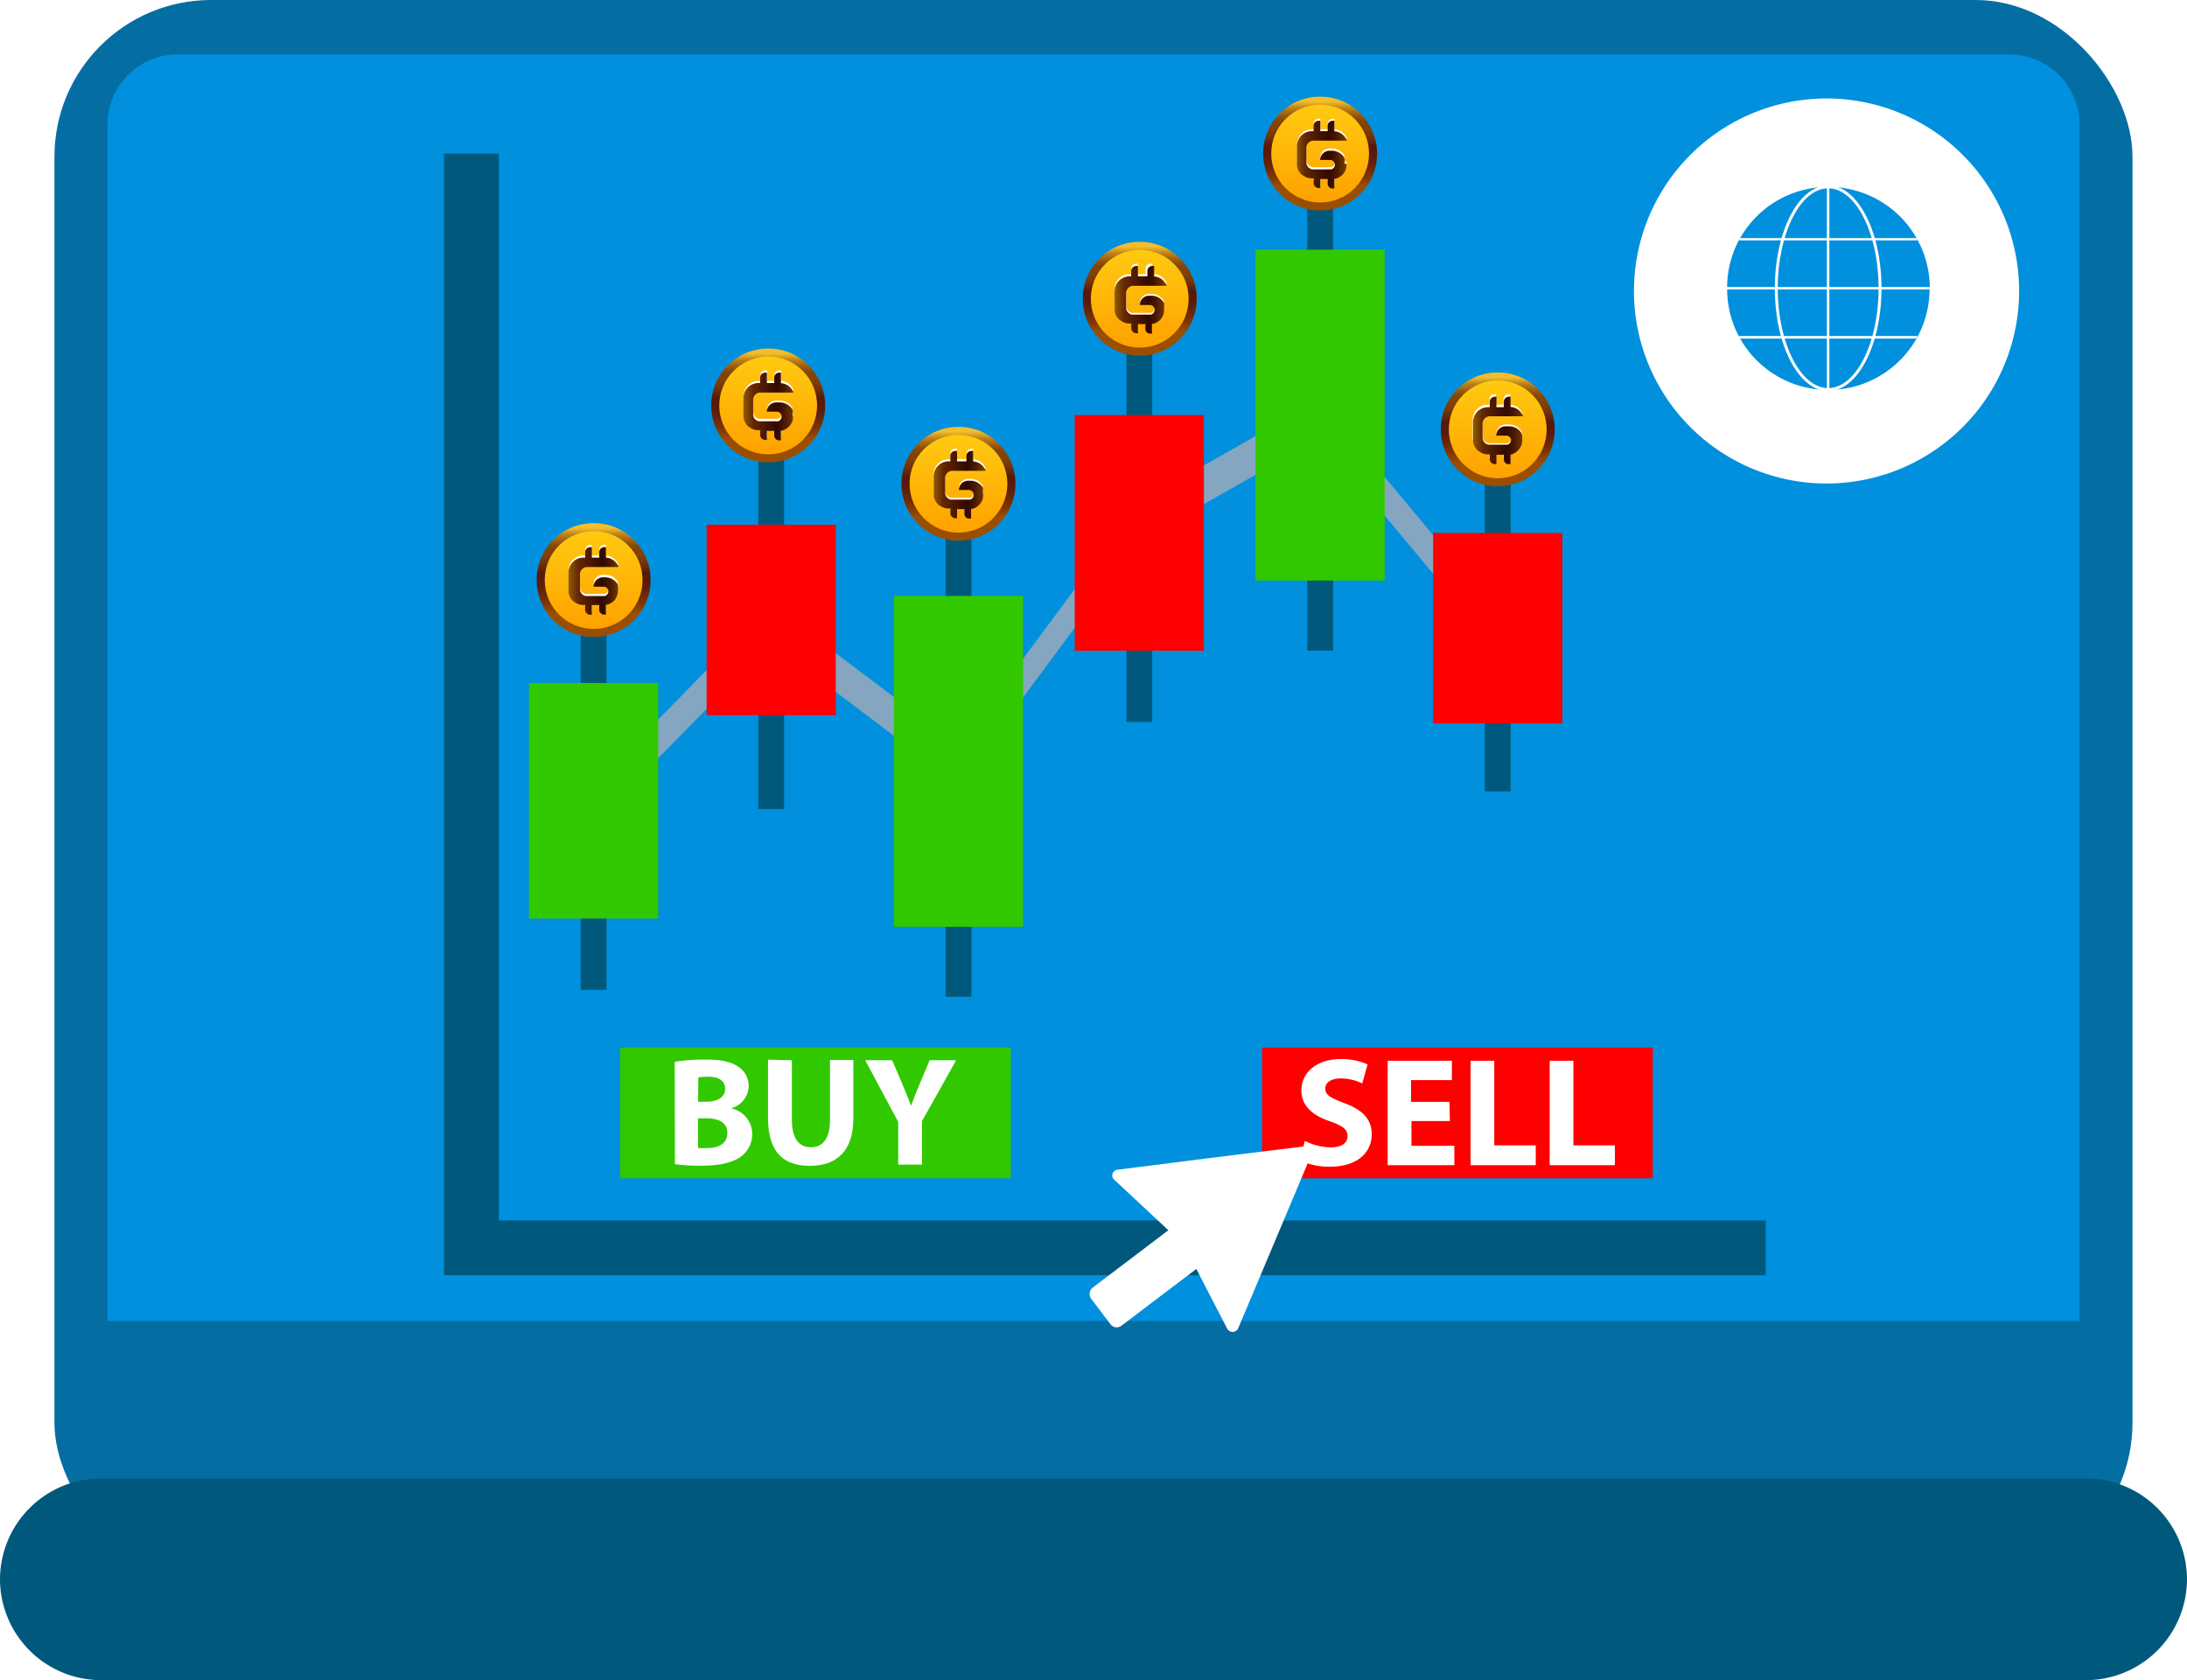 <svg xmlns="http://www.w3.org/2000/svg" xmlns:xlink="http://www.w3.org/1999/xlink" viewBox="0 0 374.77 288"><defs><style>.cls-1,.cls-13{mask:url(#mask);}.cls-1{filter:url(#luminosity-noclip-13);}.cls-10,.cls-16,.cls-2,.cls-20,.cls-24,.cls-36,.cls-44,.cls-51,.cls-58,.cls-6,.cls-65,.cls-72{fill-rule:evenodd;}.cls-10,.cls-12,.cls-14,.cls-16,.cls-18,.cls-2,.cls-20,.cls-22,.cls-24,.cls-4,.cls-6,.cls-8{mix-blend-mode:multiply;}.cls-2{fill:url(#linear-gradient);}.cls-23,.cls-3{mask:url(#mask-2);}.cls-3{filter:url(#luminosity-noclip-18);}.cls-4{fill:url(#linear-gradient-2);}.cls-5,.cls-7{mask:url(#mask-3);}.cls-5{filter:url(#luminosity-noclip-19);}.cls-6{fill:url(#linear-gradient-3);}.cls-7{filter:url(#luminosity-noclip-20);}.cls-8{fill:url(#linear-gradient-4);}.cls-11,.cls-9{mask:url(#mask-5);}.cls-9{filter:url(#luminosity-noclip-21);}.cls-10{fill:url(#linear-gradient-5);}.cls-11{filter:url(#luminosity-noclip-22);}.cls-12{fill:url(#linear-gradient-6);}.cls-13{filter:url(#luminosity-noclip-14);}.cls-14{fill:url(#linear-gradient-7);}.cls-15,.cls-17{mask:url(#mask-8);}.cls-15{filter:url(#luminosity-noclip-23);}.cls-16{fill:url(#linear-gradient-8);}.cls-17{filter:url(#luminosity-noclip-24);}.cls-18{fill:url(#linear-gradient-9);}.cls-19,.cls-21{mask:url(#mask-10);}.cls-19{filter:url(#luminosity-noclip-15);}.cls-20{fill:url(#linear-gradient-10);}.cls-21{filter:url(#luminosity-noclip-16);}.cls-22{fill:url(#linear-gradient-11);}.cls-23{filter:url(#luminosity-noclip-17);}.cls-24{fill:url(#linear-gradient-12);}.cls-25{fill:#046ea3;}.cls-26{fill:#0090dd;}.cls-27{fill:#00597c;}.cls-28{fill:#fff;}.cls-29{fill:none;stroke:#fff;stroke-miterlimit:10;stroke-width:0.5px;}.cls-30{fill:#84a6c0;}.cls-31{fill:#31c800;}.cls-32{fill:red;}.cls-33{fill:url(#Áåçûìÿííûé_ãðàäèåíò_185);}.cls-34{fill:url(#linear-gradient-13);}.cls-35{mask:url(#mask-13);}.cls-36{fill:url(#linear-gradient-14);}.cls-37{mask:url(#mask-14);}.cls-38{fill:url(#linear-gradient-15);}.cls-39{fill:#ffa200;}.cls-40{fill:url(#Áåçûìÿííûé_ãðàäèåíò_18);}.cls-41{fill:url(#Áåçûìÿííûé_ãðàäèåíò_185-2);}.cls-42{fill:url(#linear-gradient-16);}.cls-43{mask:url(#mask-15);}.cls-44{fill:url(#linear-gradient-17);}.cls-45{mask:url(#mask-16);}.cls-46{fill:url(#linear-gradient-18);}.cls-47{fill:url(#Áåçûìÿííûé_ãðàäèåíò_18-2);}.cls-48{fill:url(#Áåçûìÿííûé_ãðàäèåíò_185-3);}.cls-49{fill:url(#linear-gradient-19);}.cls-50{mask:url(#mask-17);}.cls-51{fill:url(#linear-gradient-20);}.cls-52{mask:url(#mask-18);}.cls-53{fill:url(#linear-gradient-21);}.cls-54{fill:url(#Áåçûìÿííûé_ãðàäèåíò_18-3);}.cls-55{fill:url(#Áåçûìÿííûé_ãðàäèåíò_185-4);}.cls-56{fill:url(#linear-gradient-22);}.cls-57{mask:url(#mask-19);}.cls-58{fill:url(#linear-gradient-23);}.cls-59{mask:url(#mask-20);}.cls-60{fill:url(#linear-gradient-24);}.cls-61{fill:url(#Áåçûìÿííûé_ãðàäèåíò_18-4);}.cls-62{fill:url(#Áåçûìÿííûé_ãðàäèåíò_185-5);}.cls-63{fill:url(#linear-gradient-25);}.cls-64{mask:url(#mask-21);}.cls-65{fill:url(#linear-gradient-26);}.cls-66{mask:url(#mask-22);}.cls-67{fill:url(#linear-gradient-27);}.cls-68{fill:url(#Áåçûìÿííûé_ãðàäèåíò_18-5);}.cls-69{fill:url(#Áåçûìÿííûé_ãðàäèåíò_185-6);}.cls-70{fill:url(#linear-gradient-28);}.cls-71{mask:url(#mask-23);}.cls-72{fill:url(#linear-gradient-29);}.cls-73{mask:url(#mask-24);}.cls-74{fill:url(#linear-gradient-30);}.cls-75{fill:url(#Áåçûìÿííûé_ãðàäèåíò_18-6);}.cls-76{filter:url(#luminosity-noclip-10);}.cls-77{filter:url(#luminosity-noclip-8);}.cls-78{filter:url(#luminosity-noclip-5);}.cls-79{filter:url(#luminosity-noclip-3);}.cls-80{filter:url(#luminosity-noclip-2);}.cls-81{filter:url(#luminosity-noclip);}</style><filter id="luminosity-noclip" x="248.27" y="-6338.89" width="16.76" height="32766" filterUnits="userSpaceOnUse" color-interpolation-filters="sRGB"><feFlood flood-color="#fff" result="bg"/><feBlend in="SourceGraphic" in2="bg"/></filter><mask id="mask" x="248.27" y="-6338.89" width="16.76" height="32766" maskUnits="userSpaceOnUse"><g class="cls-81"/></mask><linearGradient id="linear-gradient" x1="256.65" y1="73.04" x2="256.65" y2="64.99" gradientUnits="userSpaceOnUse"><stop offset="0"/><stop offset="1" stop-color="#fff"/></linearGradient><filter id="luminosity-noclip-2" x="186.93" y="-6338.89" width="16.76" height="32766" filterUnits="userSpaceOnUse" color-interpolation-filters="sRGB"><feFlood flood-color="#fff" result="bg"/><feBlend in="SourceGraphic" in2="bg"/></filter><mask id="mask-2" x="186.93" y="-6338.89" width="16.76" height="32766" maskUnits="userSpaceOnUse"><g class="cls-80"/></mask><linearGradient id="linear-gradient-2" x1="195.31" y1="59.46" x2="195.31" y2="51.83" gradientUnits="userSpaceOnUse"><stop offset="0" stop-color="#fff"/><stop offset="1"/></linearGradient><filter id="luminosity-noclip-3" x="155.87" y="-6338.89" width="16.76" height="32766" filterUnits="userSpaceOnUse" color-interpolation-filters="sRGB"><feFlood flood-color="#fff" result="bg"/><feBlend in="SourceGraphic" in2="bg"/></filter><mask id="mask-3" x="155.87" y="-6338.89" width="16.76" height="32766" maskUnits="userSpaceOnUse"><g class="cls-79"/></mask><linearGradient id="linear-gradient-3" x1="164.25" y1="82.37" x2="164.25" y2="74.32" xlink:href="#linear-gradient"/><linearGradient id="linear-gradient-4" x1="164.25" y1="91.17" x2="164.25" y2="83.54" xlink:href="#linear-gradient-2"/><filter id="luminosity-noclip-5" x="123.26" y="-6338.89" width="16.76" height="32766" filterUnits="userSpaceOnUse" color-interpolation-filters="sRGB"><feFlood flood-color="#fff" result="bg"/><feBlend in="SourceGraphic" in2="bg"/></filter><mask id="mask-5" x="123.26" y="-6338.89" width="16.76" height="32766" maskUnits="userSpaceOnUse"><g class="cls-78"/></mask><linearGradient id="linear-gradient-5" x1="131.64" y1="68.95" x2="131.64" y2="60.9" xlink:href="#linear-gradient"/><linearGradient id="linear-gradient-6" x1="131.64" y1="77.75" x2="131.64" y2="70.12" xlink:href="#linear-gradient-2"/><linearGradient id="linear-gradient-7" x1="256.65" y1="81.84" x2="256.65" y2="74.21" xlink:href="#linear-gradient-2"/><filter id="luminosity-noclip-8" x="93.34" y="-6338.89" width="16.76" height="32766" filterUnits="userSpaceOnUse" color-interpolation-filters="sRGB"><feFlood flood-color="#fff" result="bg"/><feBlend in="SourceGraphic" in2="bg"/></filter><mask id="mask-8" x="93.34" y="-6338.89" width="16.76" height="32766" maskUnits="userSpaceOnUse"><g class="cls-77"/></mask><linearGradient id="linear-gradient-8" x1="101.72" y1="98.87" x2="101.72" y2="90.81" xlink:href="#linear-gradient"/><linearGradient id="linear-gradient-9" x1="101.72" y1="107.66" x2="101.72" y2="100.04" xlink:href="#linear-gradient-2"/><filter id="luminosity-noclip-10" x="217.84" y="-6338.89" width="16.76" height="32766" filterUnits="userSpaceOnUse" color-interpolation-filters="sRGB"><feFlood flood-color="#fff" result="bg"/><feBlend in="SourceGraphic" in2="bg"/></filter><mask id="mask-10" x="217.84" y="-6338.89" width="16.76" height="32766" maskUnits="userSpaceOnUse"><g class="cls-76"/></mask><linearGradient id="linear-gradient-10" x1="226.22" y1="25.78" x2="226.22" y2="17.73" xlink:href="#linear-gradient"/><linearGradient id="linear-gradient-11" x1="226.22" y1="34.58" x2="226.22" y2="26.95" xlink:href="#linear-gradient-2"/><linearGradient id="linear-gradient-12" x1="195.31" y1="50.66" x2="195.31" y2="42.61" xlink:href="#linear-gradient"/><linearGradient id="Áåçûìÿííûé_ãðàäèåíò_185" x1="256.65" y1="64.6" x2="256.65" y2="79.29" gradientTransform="translate(127.21 -159.93) rotate(45)" gradientUnits="userSpaceOnUse"><stop offset="0" stop-color="#f4be2b"/><stop offset="0.02" stop-color="#e9b227"/><stop offset="0.08" stop-color="#be8319"/><stop offset="0.15" stop-color="#9f610f"/><stop offset="0.2" stop-color="#8c4d08"/><stop offset="0.23" stop-color="#854506"/><stop offset="0.32" stop-color="#814106"/><stop offset="0.41" stop-color="#743408"/><stop offset="0.5" stop-color="#5f1f0a"/><stop offset="0.53" stop-color="#57170b"/><stop offset="0.64" stop-color="#5b1a0a"/><stop offset="0.76" stop-color="#682508"/><stop offset="0.88" stop-color="#7d3605"/><stop offset="1" stop-color="#9a4e01"/><stop offset="1" stop-color="#9a4e01"/></linearGradient><linearGradient id="linear-gradient-13" x1="256.65" y1="65.25" x2="256.65" y2="81.65" gradientTransform="translate(127.21 -159.93) rotate(45)" gradientUnits="userSpaceOnUse"><stop offset="0" stop-color="#ffca10"/><stop offset="1" stop-color="#ffa200"/></linearGradient><filter id="luminosity-noclip-13" x="248.27" y="65.21" width="16.76" height="8.58" filterUnits="userSpaceOnUse" color-interpolation-filters="sRGB"><feFlood flood-color="#fff" result="bg"/><feBlend in="SourceGraphic" in2="bg"/></filter><mask id="mask-13" x="248.27" y="65.21" width="16.76" height="8.58" maskUnits="userSpaceOnUse"><g class="cls-1"><path class="cls-2" d="M256.65,65.62A8.38,8.38,0,0,1,265,73.79v-.2a8.38,8.38,0,0,0-16.76,0c0,.07,0,.13,0,.2A8.37,8.37,0,0,1,256.65,65.62Z"/></g></mask><linearGradient id="linear-gradient-14" x1="256.65" y1="73.04" x2="256.65" y2="64.99" gradientUnits="userSpaceOnUse"><stop offset="0" stop-color="#ffa200"/><stop offset="1" stop-color="#db6205"/></linearGradient><filter id="luminosity-noclip-14" x="248.27" y="73.39" width="16.76" height="8.58" filterUnits="userSpaceOnUse" color-interpolation-filters="sRGB"><feFlood flood-color="#fff" result="bg"/><feBlend in="SourceGraphic" in2="bg"/></filter><mask id="mask-14" x="248.27" y="73.39" width="16.76" height="8.58" maskUnits="userSpaceOnUse"><g class="cls-13"><path class="cls-14" d="M256.65,81.56A8.38,8.38,0,0,0,265,73.39v.2a8.38,8.38,0,0,1-16.76,0c0-.07,0-.14,0-.2A8.37,8.37,0,0,0,256.65,81.56Z"/></g></mask><linearGradient id="linear-gradient-15" x1="256.65" y1="81.84" x2="256.65" y2="74.21" gradientUnits="userSpaceOnUse"><stop offset="0" stop-color="#fff"/><stop offset="1" stop-color="#fff"/></linearGradient><linearGradient id="Áåçûìÿííûé_ãðàäèåíò_18" x1="252.36" y1="73.77" x2="260.94" y2="73.77" gradientUnits="userSpaceOnUse"><stop offset="0" stop-color="#925c02"/><stop offset="0.2" stop-color="#642701"/><stop offset="0.66" stop-color="#330900"/><stop offset="0.73" stop-color="#390d00"/><stop offset="0.83" stop-color="#4a1a00"/><stop offset="0.95" stop-color="#672f01"/><stop offset="1" stop-color="#773b01"/></linearGradient><linearGradient id="Áåçûìÿííûé_ãðàäèåíò_185-2" x1="226.22" y1="17.35" x2="226.22" y2="32.03" gradientTransform="translate(84.88 -152.25) rotate(45)" xlink:href="#Áåçûìÿííûé_ãðàäèåíò_185"/><linearGradient id="linear-gradient-16" x1="226.22" y1="18" x2="226.22" y2="34.39" gradientTransform="translate(84.88 -152.25) rotate(45)" xlink:href="#linear-gradient-13"/><filter id="luminosity-noclip-15" x="217.84" y="17.95" width="16.76" height="8.58" filterUnits="userSpaceOnUse" color-interpolation-filters="sRGB"><feFlood flood-color="#fff" result="bg"/><feBlend in="SourceGraphic" in2="bg"/></filter><mask id="mask-15" x="217.84" y="17.95" width="16.76" height="8.58" maskUnits="userSpaceOnUse"><g class="cls-19"><path class="cls-20" d="M226.22,18.36a8.37,8.37,0,0,1,8.37,8.17,1.27,1.27,0,0,0,0-.2,8.38,8.38,0,1,0-16.76,0,1.27,1.27,0,0,0,0,.2A8.37,8.37,0,0,1,226.22,18.36Z"/></g></mask><linearGradient id="linear-gradient-17" x1="226.22" y1="25.78" x2="226.22" y2="17.73" xlink:href="#linear-gradient-14"/><filter id="luminosity-noclip-16" x="217.84" y="26.13" width="16.76" height="8.58" filterUnits="userSpaceOnUse" color-interpolation-filters="sRGB"><feFlood flood-color="#fff" result="bg"/><feBlend in="SourceGraphic" in2="bg"/></filter><mask id="mask-16" x="217.84" y="26.13" width="16.76" height="8.58" maskUnits="userSpaceOnUse"><g class="cls-21"><path class="cls-22" d="M226.22,34.31a8.37,8.37,0,0,0,8.37-8.18,1.34,1.34,0,0,1,0,.2,8.38,8.38,0,1,1-16.76,0,1.34,1.34,0,0,1,0-.2A8.37,8.37,0,0,0,226.22,34.31Z"/></g></mask><linearGradient id="linear-gradient-18" x1="226.22" y1="34.58" x2="226.22" y2="26.95" xlink:href="#linear-gradient-15"/><linearGradient id="Áåçûìÿííûé_ãðàäèåíò_18-2" x1="221.93" y1="26.51" x2="230.51" y2="26.51" xlink:href="#Áåçûìÿííûé_ãðàäèåíò_18"/><linearGradient id="Áåçûìÿííûé_ãðàäèåíò_185-3" x1="195.31" y1="42.23" x2="195.31" y2="56.91" gradientTransform="translate(93.42 -123.1) rotate(45)" xlink:href="#Áåçûìÿííûé_ãðàäèåíò_185"/><linearGradient id="linear-gradient-19" x1="195.31" y1="42.88" x2="195.31" y2="59.27" gradientTransform="translate(93.42 -123.1) rotate(45)" xlink:href="#linear-gradient-13"/><filter id="luminosity-noclip-17" x="186.93" y="42.83" width="16.76" height="8.58" filterUnits="userSpaceOnUse" color-interpolation-filters="sRGB"><feFlood flood-color="#fff" result="bg"/><feBlend in="SourceGraphic" in2="bg"/></filter><mask id="mask-17" x="186.93" y="42.83" width="16.76" height="8.58" maskUnits="userSpaceOnUse"><g class="cls-23"><path class="cls-24" d="M195.31,43.24a8.37,8.37,0,0,1,8.37,8.17c0-.06,0-.13,0-.2a8.38,8.38,0,1,0-16.76,0v.2A8.38,8.38,0,0,1,195.31,43.24Z"/></g></mask><linearGradient id="linear-gradient-20" x1="195.31" y1="50.66" x2="195.31" y2="42.61" xlink:href="#linear-gradient-14"/><filter id="luminosity-noclip-18" x="186.93" y="51.01" width="16.76" height="8.58" filterUnits="userSpaceOnUse" color-interpolation-filters="sRGB"><feFlood flood-color="#fff" result="bg"/><feBlend in="SourceGraphic" in2="bg"/></filter><mask id="mask-18" x="186.93" y="51.01" width="16.76" height="8.58" maskUnits="userSpaceOnUse"><g class="cls-3"><path class="cls-4" d="M195.31,59.18A8.37,8.37,0,0,0,203.68,51c0,.06,0,.13,0,.2a8.38,8.38,0,1,1-16.76,0V51A8.38,8.38,0,0,0,195.31,59.18Z"/></g></mask><linearGradient id="linear-gradient-21" x1="195.31" y1="59.46" x2="195.31" y2="51.83" xlink:href="#linear-gradient-15"/><linearGradient id="Áåçûìÿííûé_ãðàäèåíò_18-3" x1="191.02" y1="51.39" x2="199.6" y2="51.39" xlink:href="#Áåçûìÿííûé_ãðàäèåíò_18"/><linearGradient id="Áåçûìÿííûé_ãðàäèåíò_185-4" x1="164.25" y1="73.94" x2="164.25" y2="88.62" gradientTransform="translate(106.74 -91.85) rotate(45)" xlink:href="#Áåçûìÿííûé_ãðàäèåíò_185"/><linearGradient id="linear-gradient-22" x1="164.25" y1="74.59" x2="164.25" y2="90.98" gradientTransform="translate(106.74 -91.85) rotate(45)" xlink:href="#linear-gradient-13"/><filter id="luminosity-noclip-19" x="155.87" y="74.54" width="16.76" height="8.58" filterUnits="userSpaceOnUse" color-interpolation-filters="sRGB"><feFlood flood-color="#fff" result="bg"/><feBlend in="SourceGraphic" in2="bg"/></filter><mask id="mask-19" x="155.87" y="74.54" width="16.76" height="8.58" maskUnits="userSpaceOnUse"><g class="cls-5"><path class="cls-6" d="M164.25,75a8.37,8.37,0,0,1,8.37,8.17c0-.06,0-.13,0-.2a8.38,8.38,0,0,0-16.76,0v.2A8.38,8.38,0,0,1,164.25,75Z"/></g></mask><linearGradient id="linear-gradient-23" x1="164.25" y1="82.37" x2="164.25" y2="74.32" xlink:href="#linear-gradient-14"/><filter id="luminosity-noclip-20" x="155.87" y="82.72" width="16.76" height="8.58" filterUnits="userSpaceOnUse" color-interpolation-filters="sRGB"><feFlood flood-color="#fff" result="bg"/><feBlend in="SourceGraphic" in2="bg"/></filter><mask id="mask-20" x="155.87" y="82.72" width="16.76" height="8.58" maskUnits="userSpaceOnUse"><g class="cls-7"><path class="cls-8" d="M164.25,90.9a8.37,8.37,0,0,0,8.37-8.18c0,.07,0,.13,0,.2a8.38,8.38,0,1,1-16.76,0v-.2A8.39,8.39,0,0,0,164.25,90.9Z"/></g></mask><linearGradient id="linear-gradient-24" x1="164.25" y1="91.17" x2="164.25" y2="83.54" xlink:href="#linear-gradient-15"/><linearGradient id="Áåçûìÿííûé_ãðàäèåíò_18-4" x1="159.96" y1="83.1" x2="168.54" y2="83.1" xlink:href="#Áåçûìÿííûé_ãðàäèåíò_18"/><linearGradient id="Áåçûìÿííûé_ãðàäèåíò_185-5" x1="131.64" y1="60.52" x2="131.64" y2="75.2" gradientTransform="translate(87.7 -72.73) rotate(45)" xlink:href="#Áåçûìÿííûé_ãðàäèåíò_185"/><linearGradient id="linear-gradient-25" x1="131.64" y1="61.17" x2="131.64" y2="77.56" gradientTransform="translate(87.7 -72.73) rotate(45)" xlink:href="#linear-gradient-13"/><filter id="luminosity-noclip-21" x="123.26" y="61.12" width="16.76" height="8.58" filterUnits="userSpaceOnUse" color-interpolation-filters="sRGB"><feFlood flood-color="#fff" result="bg"/><feBlend in="SourceGraphic" in2="bg"/></filter><mask id="mask-21" x="123.26" y="61.12" width="16.76" height="8.58" maskUnits="userSpaceOnUse"><g class="cls-9"><path class="cls-10" d="M131.64,61.53A8.37,8.37,0,0,1,140,69.7a1.27,1.27,0,0,0,0-.2,8.38,8.38,0,0,0-16.76,0,1.27,1.27,0,0,0,0,.2A8.37,8.37,0,0,1,131.64,61.53Z"/></g></mask><linearGradient id="linear-gradient-26" x1="131.64" y1="68.95" x2="131.64" y2="60.9" xlink:href="#linear-gradient-14"/><filter id="luminosity-noclip-22" x="123.26" y="69.3" width="16.76" height="8.58" filterUnits="userSpaceOnUse" color-interpolation-filters="sRGB"><feFlood flood-color="#fff" result="bg"/><feBlend in="SourceGraphic" in2="bg"/></filter><mask id="mask-22" x="123.26" y="69.3" width="16.76" height="8.58" maskUnits="userSpaceOnUse"><g class="cls-11"><path class="cls-12" d="M131.64,77.47A8.37,8.37,0,0,0,140,69.3a1.34,1.34,0,0,1,0,.2,8.38,8.38,0,0,1-16.76,0,1.34,1.34,0,0,1,0-.2A8.37,8.37,0,0,0,131.64,77.47Z"/></g></mask><linearGradient id="linear-gradient-27" x1="131.64" y1="77.75" x2="131.64" y2="70.12" xlink:href="#linear-gradient-15"/><linearGradient id="Áåçûìÿííûé_ãðàäèåíò_18-5" x1="127.35" y1="69.68" x2="135.93" y2="69.68" xlink:href="#Áåçûìÿííûé_ãðàäèåíò_18"/><linearGradient id="Áåçûìÿííûé_ãðàäèåíò_185-6" x1="101.72" y1="90.43" x2="101.72" y2="105.11" gradientTransform="translate(100.09 -42.81) rotate(45)" xlink:href="#Áåçûìÿííûé_ãðàäèåíò_185"/><linearGradient id="linear-gradient-28" x1="101.72" y1="91.08" x2="101.72" y2="107.48" gradientTransform="translate(100.09 -42.81) rotate(45)" xlink:href="#linear-gradient-13"/><filter id="luminosity-noclip-23" x="93.34" y="91.04" width="16.76" height="8.58" filterUnits="userSpaceOnUse" color-interpolation-filters="sRGB"><feFlood flood-color="#fff" result="bg"/><feBlend in="SourceGraphic" in2="bg"/></filter><mask id="mask-23" x="93.34" y="91.04" width="16.76" height="8.58" maskUnits="userSpaceOnUse"><g class="cls-15"><path class="cls-16" d="M101.72,91.44a8.39,8.39,0,0,1,8.38,8.18v-.2a8.38,8.38,0,1,0-16.76,0c0,.06,0,.13,0,.2A8.38,8.38,0,0,1,101.72,91.44Z"/></g></mask><linearGradient id="linear-gradient-29" x1="101.72" y1="98.87" x2="101.72" y2="90.81" xlink:href="#linear-gradient-14"/><filter id="luminosity-noclip-24" x="93.34" y="99.21" width="16.76" height="8.58" filterUnits="userSpaceOnUse" color-interpolation-filters="sRGB"><feFlood flood-color="#fff" result="bg"/><feBlend in="SourceGraphic" in2="bg"/></filter><mask id="mask-24" x="93.34" y="99.21" width="16.76" height="8.58" maskUnits="userSpaceOnUse"><g class="cls-17"><path class="cls-18" d="M101.72,107.39a8.38,8.38,0,0,0,8.38-8.18v.21a8.38,8.38,0,0,1-16.76,0c0-.07,0-.14,0-.21A8.37,8.37,0,0,0,101.72,107.39Z"/></g></mask><linearGradient id="linear-gradient-30" x1="101.72" y1="107.66" x2="101.72" y2="100.04" xlink:href="#linear-gradient-15"/><linearGradient id="Áåçûìÿííûé_ãðàäèåíò_18-6" x1="97.43" y1="99.6" x2="106.02" y2="99.6" xlink:href="#Áåçûìÿííûé_ãðàäèåíò_18"/></defs><g id="Layer_2" data-name="Layer 2"><g id="Layer_1-2" data-name="Layer 1"><g id="Laptop"><rect class="cls-25" x="9.33" width="356.1" height="270.71" rx="26.85"/><path class="cls-26" d="M30.43,9.33H344.34a12,12,0,0,1,12,12V226.42a0,0,0,0,1,0,0H18.43a0,0,0,0,1,0,0V21.33A12,12,0,0,1,30.43,9.33Z"/><path class="cls-27" d="M357.48,288H17.29A17.34,17.34,0,0,1,0,270.71H0a17.34,17.34,0,0,1,17.29-17.29H357.48a17.34,17.34,0,0,1,17.29,17.29h0A17.34,17.34,0,0,1,357.48,288Z"/></g><g id="Www"><path class="cls-28" d="M346,49.88a33,33,0,1,1-33.05-33A33,33,0,0,1,346,49.88Z"/><path class="cls-26" d="M330.65,49.41a1.55,1.55,0,0,1,0,.21,17.27,17.27,0,0,1-2,8l-.24.44a17.39,17.39,0,0,1-9.95,8,15.16,15.16,0,0,1-1.64.42,17.43,17.43,0,0,1-2.3.31c-.32,0-.65,0-1,0h-.42c-.34,0-.66,0-1,0a17.36,17.36,0,0,1-2.31-.31,14.41,14.41,0,0,1-1.63-.42,17.36,17.36,0,0,1-9.95-8,4.77,4.77,0,0,1-.24-.44,17.15,17.15,0,0,1-2-8,1.55,1.55,0,0,1,0-.21,1.41,1.41,0,0,1,0-.21,17.21,17.21,0,0,1,2-8l.23-.39a17.3,17.3,0,0,1,10.12-8.05c.42-.13.83-.23,1.26-.32a15,15,0,0,1,2.52-.36c.32,0,.64,0,1,0h.42c.33,0,.66,0,1,0a14.74,14.74,0,0,1,2.51.36c.42.09.84.19,1.26.32a17.35,17.35,0,0,1,10.13,8.05c.08.13.15.26.22.39a17.21,17.21,0,0,1,2.05,8A1.41,1.41,0,0,1,330.65,49.41Z"/><path class="cls-29" d="M322.17,49.41c0,9.59-4,17.37-8.89,17.37s-8.89-7.78-8.89-17.37,4-17.38,8.89-17.38S322.17,39.81,322.17,49.41Z"/><path class="cls-28" d="M328.59,41.2H298l.23-.39h30.18C328.45,40.94,328.52,41.07,328.59,41.2Z"/><path class="cls-28" d="M330.65,49.41a1.55,1.55,0,0,1,0,.21H295.91a1.55,1.55,0,0,1,0-.21,1.41,1.41,0,0,1,0-.21h34.73A1.41,1.41,0,0,1,330.65,49.41Z"/><rect class="cls-28" x="313.06" y="32.03" width="0.42" height="34.74"/><path class="cls-28" d="M328.6,57.59l-.24.44H298.2a4.77,4.77,0,0,1-.24-.44Z"/></g><g id="Trading"><polygon class="cls-30" points="256.65 111.64 256.04 110.9 226.22 75.12 195.24 92.68 164.25 134.49 132.16 110.24 101.72 141.24 101.72 134.6 132.16 103.6 164.25 127.84 195.24 86.04 226.22 68.48 256.65 105 256.65 111.64"/><rect class="cls-27" x="99.51" y="104.86" width="4.43" height="64.81"/><rect class="cls-31" x="90.66" y="117.07" width="22.13" height="40.39"/><rect class="cls-27" x="193.02" y="58.94" width="4.43" height="64.81"/><rect class="cls-32" x="184.17" y="71.15" width="22.13" height="40.39"/><rect class="cls-27" x="254.44" y="79.67" width="4.43" height="55.99"/><rect class="cls-32" x="245.59" y="91.35" width="22.13" height="32.65"/><rect class="cls-27" x="129.94" y="73.86" width="4.43" height="64.81"/><rect class="cls-32" x="121.09" y="89.94" width="22.13" height="32.65"/><rect class="cls-27" x="162.04" y="90.17" width="4.43" height="80.69"/><rect class="cls-31" x="153.18" y="102.15" width="22.13" height="56.72"/><rect class="cls-27" x="224.01" y="30.76" width="4.43" height="80.78"/><rect class="cls-31" x="215.15" y="42.79" width="22.13" height="56.72"/><polygon class="cls-27" points="85.49 209.19 85.49 26.33 76.09 26.33 76.09 209.19 76.09 218.59 85.49 218.59 302.58 218.59 302.58 209.19 85.49 209.19"/><rect class="cls-31" x="106.26" y="179.56" width="66.95" height="22.41"/><path class="cls-28" d="M115.62,182a32.7,32.7,0,0,1,5.23-.37c2.47,0,4,.24,5.29,1a3.9,3.9,0,0,1,2.15,3.5,4,4,0,0,1-2.95,3.82V190a4.47,4.47,0,0,1,3.56,4.4,4.79,4.79,0,0,1-1.86,3.8c-1.3,1-3.48,1.62-7,1.62a30.13,30.13,0,0,1-4.38-.27Zm4,6.85H121c2.12,0,3.26-.88,3.26-2.2s-1-2.08-2.86-2.08a11.39,11.39,0,0,0-1.73.11Zm0,7.94a13.64,13.64,0,0,0,1.57,0c1.83,0,3.45-.69,3.45-2.58s-1.62-2.52-3.64-2.52h-1.38Z"/><path class="cls-28" d="M135.7,181.74V192c0,3.08,1.17,4.65,3.24,4.65s3.29-1.49,3.29-4.65v-10.3h4v10c0,5.52-2.78,8.14-7.45,8.14s-7.17-2.49-7.17-8.2v-10Z"/><path class="cls-28" d="M153.92,199.63v-7.32l-5.65-10.57h4.61l1.84,4.3c.55,1.3.92,2.26,1.38,3.43h.05c.4-1.12.82-2.15,1.35-3.43l1.81-4.3h4.54L158,192.17v7.46Z"/><rect class="cls-32" x="216.28" y="179.56" width="66.95" height="22.41"/><path class="cls-28" d="M223.6,195.56a10.25,10.25,0,0,0,4.48,1.11c1.86,0,2.84-.77,2.84-1.93s-.85-1.76-3-2.53c-3-1-4.91-2.68-4.91-5.28,0-3.05,2.55-5.39,6.77-5.39a11,11,0,0,1,4.57.91l-.91,3.26a8.54,8.54,0,0,0-3.74-.85c-1.75,0-2.6.8-2.6,1.73,0,1.14,1,1.64,3.32,2.52,3.16,1.17,4.64,2.81,4.64,5.33,0,3-2.31,5.55-7.22,5.55a11.69,11.69,0,0,1-5.07-1.09Z"/><path class="cls-28" d="M248.45,192.16h-6.58v4.25h7.35v3.32H237.8v-17.9h11v3.32h-7v3.72h6.58Z"/><path class="cls-28" d="M252,181.83h4.06v14.5h7.11v3.4H252Z"/><path class="cls-28" d="M265.56,181.83h4.06v14.5h7.11v3.4H265.56Z"/></g><g id="Kursor"><path class="cls-28" d="M202.94,213.52l7.35,14.22a1.05,1.05,0,0,0,1.9-.08L218.37,213l6.34-15.06a1.05,1.05,0,0,0-1.1-1.45l-16.21,2-15.8,2a1,1,0,0,0-.58,1.81l11.7,10.92A1.06,1.06,0,0,1,202.94,213.52Z"/><rect class="cls-28" x="194.99" y="203.77" width="8.18" height="26.21" rx="1.31" transform="translate(251.66 -72.78) rotate(52.84)"/></g><circle class="cls-33" cx="256.65" cy="73.59" r="9.76" transform="translate(23.14 203.04) rotate(-45)"/><circle class="cls-34" cx="256.65" cy="73.59" r="8.38" transform="translate(23.14 203.04) rotate(-45)"/><g class="cls-35"><path class="cls-36" d="M256.65,65.62A8.38,8.38,0,0,1,265,73.79v-.2a8.38,8.38,0,0,0-16.76,0c0,.07,0,.13,0,.2A8.37,8.37,0,0,1,256.65,65.62Z"/></g><g class="cls-37"><path class="cls-38" d="M256.65,81.56A8.38,8.38,0,0,0,265,73.39v.2a8.38,8.38,0,0,1-16.76,0c0-.07,0-.14,0-.2A8.37,8.37,0,0,0,256.65,81.56Z"/></g><path class="cls-39" d="M260.85,75.24a1.46,1.46,0,0,0,0-.22.53.53,0,0,0,0-.12.26.26,0,0,0,0-.11.56.56,0,0,0,0-.12v0h0a.14.14,0,0,0,0-.06h0a.93.93,0,0,0-.05-.1l0-.08a.59.59,0,0,1,0-.08.35.35,0,0,1-.05-.08,3.79,3.79,0,0,0-.3-.4h0a2.56,2.56,0,0,0-1.73-.8H258a1.57,1.57,0,0,0-1.38.79h0a1.61,1.61,0,0,0-.22.81h1.82a.84.84,0,0,1,.71.67.17.17,0,0,1,0,.07.09.09,0,0,0,0,0v0a.84.84,0,0,1-.62.81h-3.07a.57.57,0,0,1-.18,0h0a1.23,1.23,0,0,1-1-1.21V72.58a1.22,1.22,0,0,1,.53-1,1.2,1.2,0,0,1,.69-.22h5.72a2.44,2.44,0,0,0-2.15-1.61h0V68h-.29a.86.86,0,0,0-.86.87v.93h-1.27V68h-.29a.83.83,0,0,0-.58.24.84.84,0,0,0-.28.63v.93h-.36a2.56,2.56,0,0,0-2.5,2.56v3a2.53,2.53,0,0,0,.19,1,2.63,2.63,0,0,0,.78,1l.06,0a2.42,2.42,0,0,0,1.51.52h.32v.8a.87.87,0,0,0,.86.87h.29V77.94h1.27v.78a.86.86,0,0,0,.65.84.76.76,0,0,0,.21,0h.29V77.9h.07l.07,0A2.53,2.53,0,0,0,260.3,77a1.13,1.13,0,0,0,.1-.13.22.22,0,0,0,.05-.08,2.07,2.07,0,0,0,.28-.53,2.28,2.28,0,0,0,.13-.69,1,1,0,0,0,0-.25A.49.49,0,0,0,260.85,75.24Z"/><path class="cls-28" d="M260.85,74.87a1.92,1.92,0,0,0,0-.22.61.61,0,0,0,0-.11.23.23,0,0,0,0-.11.56.56,0,0,0,0-.12v0h0s0,0,0,0v0l-.05-.1,0-.07s0-.05,0-.08a.41.41,0,0,1-.05-.09,2.88,2.88,0,0,0-.3-.39h0a2.57,2.57,0,0,0-1.73-.81H258a1.62,1.62,0,0,0-1.38.8h0a1.58,1.58,0,0,0-.22.81h1.82a.83.83,0,0,1,.71.67.17.17,0,0,1,0,.07.06.06,0,0,0,0,0v.06a.83.83,0,0,1-.62.8l-.06,0h-3l-.18,0h0a1.23,1.23,0,0,1-1-1.21V72.22A1.23,1.23,0,0,1,255.22,71h5.72a2.45,2.45,0,0,0-2.15-1.62h0V67.59h-.29a.86.86,0,0,0-.86.87v.92h-1.27V67.59h-.29a.86.86,0,0,0-.58.23.88.88,0,0,0-.28.64v.92h-.36a2.55,2.55,0,0,0-2.5,2.55v3a2.57,2.57,0,0,0,.19,1,2.6,2.6,0,0,0,.78,1l.06.05a2.48,2.48,0,0,0,1.51.52h.32v.8a.86.86,0,0,0,.86.86h.29V77.57h1.27v.79a.86.86,0,0,0,.65.84.75.75,0,0,0,.21,0h.29V77.54l.07,0h.07a2.61,2.61,0,0,0,1.37-.84l.1-.12a.35.35,0,0,0,.05-.08,2.31,2.31,0,0,0,.28-.54,2.16,2.16,0,0,0,.13-.68,1,1,0,0,0,0-.25A.57.57,0,0,0,260.85,74.87Z"/><path class="cls-40" d="M260.85,75.24a1.46,1.46,0,0,0,0-.22.53.53,0,0,0,0-.12.26.26,0,0,0,0-.11.56.56,0,0,0,0-.12v0h0a.14.14,0,0,0,0-.06h0a.93.93,0,0,0-.05-.1l0-.08a.59.59,0,0,1,0-.08.35.35,0,0,1-.05-.08,3.79,3.79,0,0,0-.3-.4h0a2.56,2.56,0,0,0-1.73-.8H258a1.57,1.57,0,0,0-1.38.79h0a1.61,1.61,0,0,0-.22.81h1.82a.84.84,0,0,1,.71.67.17.17,0,0,1,0,.07.09.09,0,0,0,0,0v0a.84.84,0,0,1-.62.81h-3.07a.57.57,0,0,1-.18,0h0a1.23,1.23,0,0,1-1-1.21V72.58a1.22,1.22,0,0,1,.53-1,1.2,1.2,0,0,1,.69-.22h5.72a2.44,2.44,0,0,0-2.15-1.61h0V68h-.29a.86.86,0,0,0-.86.87v.93h-1.27V68h-.29a.83.83,0,0,0-.58.24.84.84,0,0,0-.28.63v.93h-.36a2.56,2.56,0,0,0-2.5,2.56v3a2.53,2.53,0,0,0,.19,1,2.63,2.63,0,0,0,.78,1l.06,0a2.42,2.42,0,0,0,1.51.52h.32v.8a.87.87,0,0,0,.86.87h.29V77.94h1.27v.78a.86.86,0,0,0,.65.84.76.76,0,0,0,.21,0h.29V77.9h.07l.07,0A2.53,2.53,0,0,0,260.3,77a1.13,1.13,0,0,0,.1-.13.22.22,0,0,0,.05-.08,2.07,2.07,0,0,0,.28-.53,2.28,2.28,0,0,0,.13-.69,1,1,0,0,0,0-.25A.49.49,0,0,0,260.85,75.24Z"/><circle class="cls-41" cx="226.22" cy="26.33" r="9.76" transform="translate(47.64 167.67) rotate(-45)"/><circle class="cls-42" cx="226.22" cy="26.33" r="8.38" transform="translate(47.64 167.67) rotate(-45)"/><g class="cls-43"><path class="cls-44" d="M226.22,18.36a8.37,8.37,0,0,1,8.37,8.17,1.27,1.27,0,0,0,0-.2,8.38,8.38,0,1,0-16.76,0,1.27,1.27,0,0,0,0,.2A8.37,8.37,0,0,1,226.22,18.36Z"/></g><g class="cls-45"><path class="cls-46" d="M226.22,34.31a8.37,8.37,0,0,0,8.37-8.18,1.34,1.34,0,0,1,0,.2,8.38,8.38,0,1,1-16.76,0,1.34,1.34,0,0,1,0-.2A8.37,8.37,0,0,0,226.22,34.31Z"/></g><path class="cls-39" d="M230.42,28l0-.22,0-.11,0-.11c0-.05,0-.09,0-.13v0h0s0,0,0-.06h0a.42.42,0,0,0,0-.1l0-.07a.56.56,0,0,0-.05-.08.41.41,0,0,0,0-.09,2.19,2.19,0,0,0-.29-.39h0a2.59,2.59,0,0,0-1.73-.81h-.52a1.51,1.51,0,0,0-.63.13,1.68,1.68,0,0,0-.76.66v0h0a1.55,1.55,0,0,0-.22.8h1.81a.85.85,0,0,1,.72.67s0,.05,0,.08v0a.11.11,0,0,1,0,.05.85.85,0,0,1-.62.81h-3.07a.58.58,0,0,1-.19,0h0a1.21,1.21,0,0,1-1-1.2V25.33a1.21,1.21,0,0,1,1.22-1.22h5.72a2.45,2.45,0,0,0-2.15-1.61h0V20.7h-.28a.86.86,0,0,0-.87.86v.93h-1.26V20.7h-.29a.89.89,0,0,0-.59.23.85.85,0,0,0-.27.63v.93h-.37a2.56,2.56,0,0,0-2.49,2.56v3a2.62,2.62,0,0,0,.19,1,2.51,2.51,0,0,0,.78,1l.06,0a2.45,2.45,0,0,0,1.5.51h.33v.81a.86.86,0,0,0,.86.86h.29V30.68h1.26v.79a.88.88,0,0,0,.66.84l.21,0h.28V30.64h.08l.06,0a2.52,2.52,0,0,0,1.38-.83,1.47,1.47,0,0,0,.1-.13l.05-.07a2.77,2.77,0,0,0,.28-.54,2.63,2.63,0,0,0,.13-.69,1,1,0,0,0,0-.25S230.42,28,230.42,28Z"/><path class="cls-28" d="M230.42,27.62l0-.22,0-.12,0-.11,0-.12v0h0s0,0,0-.05h0a.3.3,0,0,0,0-.1l0-.08a.56.56,0,0,1-.05-.08.22.22,0,0,0,0-.08,2.27,2.27,0,0,0-.29-.4h0a2.58,2.58,0,0,0-1.73-.8h-.52a1.68,1.68,0,0,0-.63.12,1.7,1.7,0,0,0-.76.67h0a1.61,1.61,0,0,0-.22.81h1.81a.85.85,0,0,1,.72.67s0,.05,0,.07v0a.13.13,0,0,1,0,.06.83.83,0,0,1-.62.8l-.06,0h-3a.58.58,0,0,1-.19,0h0a1.22,1.22,0,0,1-1-1.21V25a1.22,1.22,0,0,1,.53-1,1.16,1.16,0,0,1,.69-.22h5.72a2.44,2.44,0,0,0-2.15-1.61h0v-1.8h-.28a.87.87,0,0,0-.87.87v.93h-1.26v-1.8h-.29a.85.85,0,0,0-.59.24.84.84,0,0,0-.27.63v.93h-.37a2.56,2.56,0,0,0-2.49,2.56v3a2.57,2.57,0,0,0,.19,1,2.51,2.51,0,0,0,.78,1l.06.05a2.39,2.39,0,0,0,1.5.52h.33v.8a.86.86,0,0,0,.86.87h.29V30.32h1.26v.78a.86.86,0,0,0,.66.84.76.76,0,0,0,.21,0h.28V30.28h.08l.06,0a2.48,2.48,0,0,0,1.38-.84l.1-.12a.56.56,0,0,0,.05-.08,2.3,2.3,0,0,0,.28-.54,2.49,2.49,0,0,0,.13-.68,1,1,0,0,0,0-.25S230.42,27.66,230.42,27.62Z"/><path class="cls-47" d="M230.42,28l0-.22,0-.11,0-.11c0-.05,0-.09,0-.13v0h0s0,0,0-.06h0a.42.42,0,0,0,0-.1l0-.07a.56.56,0,0,0-.05-.08.41.41,0,0,0,0-.09,2.19,2.19,0,0,0-.29-.39h0a2.59,2.59,0,0,0-1.73-.81h-.52a1.51,1.51,0,0,0-.63.13,1.68,1.68,0,0,0-.76.66v0h0a1.55,1.55,0,0,0-.22.8h1.81a.85.85,0,0,1,.72.67s0,.05,0,.08v0a.11.11,0,0,1,0,.05.85.85,0,0,1-.62.81h-3.07a.58.58,0,0,1-.19,0h0a1.21,1.21,0,0,1-1-1.2V25.33a1.21,1.21,0,0,1,1.22-1.22h5.72a2.45,2.45,0,0,0-2.15-1.61h0V20.7h-.28a.86.86,0,0,0-.87.86v.93h-1.26V20.7h-.29a.89.89,0,0,0-.59.23.85.85,0,0,0-.27.63v.93h-.37a2.56,2.56,0,0,0-2.49,2.56v3a2.62,2.62,0,0,0,.19,1,2.51,2.51,0,0,0,.78,1l.06,0a2.45,2.45,0,0,0,1.5.51h.33v.81a.86.86,0,0,0,.86.86h.29V30.68h1.26v.79a.88.88,0,0,0,.66.84l.21,0h.28V30.64h.08l.06,0a2.52,2.52,0,0,0,1.38-.83,1.47,1.47,0,0,0,.1-.13l.05-.07a2.77,2.77,0,0,0,.28-.54,2.63,2.63,0,0,0,.13-.69,1,1,0,0,0,0-.25S230.42,28,230.42,28Z"/><circle class="cls-48" cx="195.31" cy="51.21" r="9.76" transform="translate(20.99 153.1) rotate(-45)"/><circle class="cls-49" cx="195.31" cy="51.21" r="8.38" transform="translate(20.99 153.1) rotate(-45)"/><g class="cls-50"><path class="cls-51" d="M195.31,43.24a8.37,8.37,0,0,1,8.37,8.17c0-.06,0-.13,0-.2a8.38,8.38,0,1,0-16.76,0v.2A8.38,8.38,0,0,1,195.31,43.24Z"/></g><g class="cls-52"><path class="cls-53" d="M195.31,59.18A8.37,8.37,0,0,0,203.68,51c0,.06,0,.13,0,.2a8.38,8.38,0,1,1-16.76,0V51A8.38,8.38,0,0,0,195.31,59.18Z"/></g><path class="cls-39" d="M199.51,52.86l0-.22,0-.11,0-.12s0-.08,0-.12v0h0a.14.14,0,0,1,0-.06h0a1,1,0,0,0,0-.1.3.3,0,0,0,0-.08.59.59,0,0,0,0-.08.35.35,0,0,0-.05-.08,1.85,1.85,0,0,0-.3-.39h0a2.5,2.5,0,0,0-1.72-.81h-.52a1.57,1.57,0,0,0-1.39.79v0h0a1.64,1.64,0,0,0-.21.8h1.81a.85.85,0,0,1,.72.67.15.15,0,0,0,0,.07v.1a.84.84,0,0,1-.61.81h-3.08a.57.57,0,0,1-.18,0h0a1.22,1.22,0,0,1-1-1.21V50.21a1.24,1.24,0,0,1,.52-1,1.21,1.21,0,0,1,.7-.22h5.72a2.45,2.45,0,0,0-2.15-1.61h0V45.58h-.28a.86.86,0,0,0-.87.86v.93H195V45.58h-.29a.87.87,0,0,0-.87.86v.93h-.36A2.56,2.56,0,0,0,191,49.93v3a2.52,2.52,0,0,0,.18,1,2.57,2.57,0,0,0,.79,1l.06,0a2.37,2.37,0,0,0,1.5.52h.32v.8a.87.87,0,0,0,.87.87H195V55.56h1.26v.78a.86.86,0,0,0,.66.84.71.71,0,0,0,.21,0h.28V55.52h.07l.07,0a2.56,2.56,0,0,0,1.38-.83l.09-.13.06-.07a2.73,2.73,0,0,0,.27-.54,2.29,2.29,0,0,0,.14-.69V53A.49.49,0,0,1,199.51,52.86Z"/><path class="cls-28" d="M199.51,52.5l0-.23,0-.11,0-.11s0-.08,0-.12v0h0s0,0,0,0v0a1,1,0,0,1,0-.1l0-.07a.3.3,0,0,0,0-.08.22.22,0,0,0-.05-.08,1.68,1.68,0,0,0-.3-.4h0a2.54,2.54,0,0,0-1.72-.81h-.52a1.62,1.62,0,0,0-1.39.8h0a1.71,1.71,0,0,0-.21.81h1.81a.84.84,0,0,1,.72.67.17.17,0,0,0,0,.07v.1a.83.83,0,0,1-.61.8l-.06,0h-3a1.13,1.13,0,0,1-.18,0h0a1.22,1.22,0,0,1-1-1.21V49.84a1.24,1.24,0,0,1,.52-1,1.21,1.21,0,0,1,.7-.22h5.72A2.44,2.44,0,0,0,197.45,47h0v-1.8h-.28a.87.87,0,0,0-.87.87V47H195v-1.8h-.29a.87.87,0,0,0-.87.87V47h-.36A2.55,2.55,0,0,0,191,49.56v3a2.48,2.48,0,0,0,1,2l.06,0a2.37,2.37,0,0,0,1.5.52h.32V56a.87.87,0,0,0,.87.87H195V55.2h1.26V56a.86.86,0,0,0,.66.84.71.71,0,0,0,.21,0h.28V55.16l.07,0h.07a2.58,2.58,0,0,0,1.38-.84l.09-.12.06-.08a2.27,2.27,0,0,0,.27-.54,2.17,2.17,0,0,0,.14-.68v-.25A.49.49,0,0,1,199.51,52.5Z"/><path class="cls-54" d="M199.51,52.86l0-.22,0-.11,0-.12s0-.08,0-.12v0h0a.14.14,0,0,1,0-.06h0a1,1,0,0,0,0-.1.3.3,0,0,0,0-.08.59.59,0,0,0,0-.08.35.35,0,0,0-.05-.08,1.85,1.85,0,0,0-.3-.39h0a2.5,2.5,0,0,0-1.72-.81h-.52a1.57,1.57,0,0,0-1.39.79v0h0a1.64,1.64,0,0,0-.21.8h1.81a.85.85,0,0,1,.72.67.15.15,0,0,0,0,.07v.1a.84.84,0,0,1-.61.81h-3.08a.57.57,0,0,1-.18,0h0a1.22,1.22,0,0,1-1-1.21V50.21a1.24,1.24,0,0,1,.52-1,1.21,1.21,0,0,1,.7-.22h5.72a2.45,2.45,0,0,0-2.15-1.61h0V45.58h-.28a.86.86,0,0,0-.87.86v.93H195V45.58h-.29a.87.87,0,0,0-.87.86v.93h-.36A2.56,2.56,0,0,0,191,49.93v3a2.52,2.52,0,0,0,.18,1,2.57,2.57,0,0,0,.79,1l.06,0a2.37,2.37,0,0,0,1.5.52h.32v.8a.87.87,0,0,0,.87.87H195V55.56h1.26v.78a.86.86,0,0,0,.66.84.71.71,0,0,0,.21,0h.28V55.52h.07l.07,0a2.56,2.56,0,0,0,1.38-.83l.09-.13.06-.07a2.73,2.73,0,0,0,.27-.54,2.29,2.29,0,0,0,.14-.69V53A.49.49,0,0,1,199.51,52.86Z"/><circle class="cls-55" cx="164.25" cy="82.92" r="9.76" transform="translate(-10.53 140.43) rotate(-45)"/><circle class="cls-56" cx="164.25" cy="82.92" r="8.38" transform="translate(-10.53 140.43) rotate(-45)"/><g class="cls-57"><path class="cls-58" d="M164.25,75a8.37,8.37,0,0,1,8.37,8.17c0-.06,0-.13,0-.2a8.38,8.38,0,0,0-16.76,0v.2A8.38,8.38,0,0,1,164.25,75Z"/></g><g class="cls-59"><path class="cls-60" d="M164.25,90.9a8.37,8.37,0,0,0,8.37-8.18c0,.07,0,.13,0,.2a8.38,8.38,0,1,1-16.76,0v-.2A8.39,8.39,0,0,0,164.25,90.9Z"/></g><path class="cls-39" d="M168.45,84.57l0-.22,0-.11,0-.11s0-.09,0-.13v0h0s0,0,0-.06h0a.42.42,0,0,0,0-.1.16.16,0,0,0,0-.07.2.2,0,0,0,0-.08.41.41,0,0,0,0-.09,1.85,1.85,0,0,0-.3-.39h0a2.54,2.54,0,0,0-1.72-.81h-.52a1.51,1.51,0,0,0-.63.13,1.63,1.63,0,0,0-.76.66v0h0a1.64,1.64,0,0,0-.21.8h1.81a.85.85,0,0,1,.72.67s0,0,0,.07v.1a.84.84,0,0,1-.61.81h-3.07a.58.58,0,0,1-.19,0h0a1.21,1.21,0,0,1-1-1.2V81.92a1.21,1.21,0,0,1,1.22-1.22h5.72a2.45,2.45,0,0,0-2.15-1.61h0V77.29h-.28a.86.86,0,0,0-.87.86v.93H164V77.29h-.29a.85.85,0,0,0-.86.86v.93h-.37A2.56,2.56,0,0,0,160,81.64v3a2.35,2.35,0,0,0,.19,1,2.4,2.4,0,0,0,.78,1l.06,0a2.37,2.37,0,0,0,1.5.52h.33v.8a.86.86,0,0,0,.86.87H164V87.27h1.26v.78a.86.86,0,0,0,.66.84.76.76,0,0,0,.21,0h.28V87.23h.07l.07,0a2.52,2.52,0,0,0,1.38-.83l.09-.13.06-.07a2.73,2.73,0,0,0,.27-.54,2.29,2.29,0,0,0,.14-.69v-.25S168.45,84.61,168.45,84.57Z"/><path class="cls-28" d="M168.45,84.21l0-.22,0-.12,0-.11,0-.12v0h0s0,0,0,0h0a.3.3,0,0,0,0-.1l0-.08a.59.59,0,0,0,0-.08.22.22,0,0,0,0-.08,1.9,1.9,0,0,0-.3-.4h0a2.54,2.54,0,0,0-1.72-.81h-.52a1.69,1.69,0,0,0-.63.13,1.65,1.65,0,0,0-.76.67h0a1.71,1.71,0,0,0-.21.81h1.81a.85.85,0,0,1,.72.67s0,0,0,.07v.1a.82.82,0,0,1-.61.8l-.06,0h-3a.58.58,0,0,1-.19,0h0a1.22,1.22,0,0,1-1-1.21V81.55a1.22,1.22,0,0,1,.53-1,1.16,1.16,0,0,1,.69-.22h5.72a2.44,2.44,0,0,0-2.15-1.61h0v-1.8h-.28a.87.87,0,0,0-.87.87v.93H164v-1.8h-.29a.89.89,0,0,0-.59.23.88.88,0,0,0-.27.64v.93h-.37A2.55,2.55,0,0,0,160,81.28v3a2.38,2.38,0,0,0,.19,1,2.43,2.43,0,0,0,.78,1l.06.05a2.37,2.37,0,0,0,1.5.52h.33v.8a.86.86,0,0,0,.86.87H164V86.91h1.26v.78a.86.86,0,0,0,.66.84.76.76,0,0,0,.21,0h.28V86.87h.07l.07,0A2.54,2.54,0,0,0,167.9,86l.09-.12.06-.08a2.27,2.27,0,0,0,.27-.54,2.17,2.17,0,0,0,.14-.68v-.25S168.45,84.25,168.45,84.21Z"/><path class="cls-61" d="M168.45,84.57l0-.22,0-.11,0-.11s0-.09,0-.13v0h0s0,0,0-.06h0a.42.42,0,0,0,0-.1.16.16,0,0,0,0-.07.2.2,0,0,0,0-.08.41.41,0,0,0,0-.09,1.85,1.85,0,0,0-.3-.39h0a2.54,2.54,0,0,0-1.72-.81h-.52a1.51,1.51,0,0,0-.63.13,1.63,1.63,0,0,0-.76.66v0h0a1.64,1.64,0,0,0-.21.8h1.81a.85.85,0,0,1,.72.67s0,0,0,.07v.1a.84.84,0,0,1-.61.81h-3.07a.58.58,0,0,1-.19,0h0a1.21,1.21,0,0,1-1-1.2V81.92a1.21,1.21,0,0,1,1.22-1.22h5.72a2.45,2.45,0,0,0-2.15-1.61h0V77.29h-.28a.86.86,0,0,0-.87.86v.93H164V77.29h-.29a.85.85,0,0,0-.86.86v.93h-.37A2.56,2.56,0,0,0,160,81.64v3a2.35,2.35,0,0,0,.19,1,2.4,2.4,0,0,0,.78,1l.06,0a2.37,2.37,0,0,0,1.5.52h.33v.8a.86.86,0,0,0,.86.87H164V87.27h1.26v.78a.86.86,0,0,0,.66.84.76.76,0,0,0,.21,0h.28V87.23h.07l.07,0a2.52,2.52,0,0,0,1.38-.83l.09-.13.06-.07a2.73,2.73,0,0,0,.27-.54,2.29,2.29,0,0,0,.14-.69v-.25S168.45,84.61,168.45,84.57Z"/><circle class="cls-62" cx="131.64" cy="69.5" r="9.76" transform="translate(-10.59 113.44) rotate(-45)"/><circle class="cls-63" cx="131.64" cy="69.5" r="8.38" transform="translate(-10.59 113.44) rotate(-45)"/><g class="cls-64"><path class="cls-65" d="M131.64,61.53A8.37,8.37,0,0,1,140,69.7a1.27,1.27,0,0,0,0-.2,8.38,8.38,0,0,0-16.76,0,1.27,1.27,0,0,0,0,.2A8.37,8.37,0,0,1,131.64,61.53Z"/></g><g class="cls-66"><path class="cls-67" d="M131.64,77.47A8.37,8.37,0,0,0,140,69.3a1.34,1.34,0,0,1,0,.2,8.38,8.38,0,0,1-16.76,0,1.34,1.34,0,0,1,0-.2A8.37,8.37,0,0,0,131.64,77.47Z"/></g><path class="cls-39" d="M135.84,71.15l0-.22,0-.11,0-.11s0-.09,0-.13v0h0s0,0,0-.06h0a.42.42,0,0,0,0-.1.16.16,0,0,0,0-.07.36.36,0,0,0,0-.09l-.05-.08a1.85,1.85,0,0,0-.3-.39h0a2.54,2.54,0,0,0-1.72-.81H133a1.51,1.51,0,0,0-.63.13,1.63,1.63,0,0,0-.76.66v0h0a1.64,1.64,0,0,0-.21.8h1.81a.85.85,0,0,1,.72.67s0,0,0,.07v.1a.84.84,0,0,1-.61.81h-3.07a.58.58,0,0,1-.19,0h0a1.22,1.22,0,0,1-1-1.2V68.5a1.22,1.22,0,0,1,.53-1,1.15,1.15,0,0,1,.69-.21h.2s0,0,0,0h5.49a2.45,2.45,0,0,0-2.15-1.61h0V63.87h-.28a.86.86,0,0,0-.87.86v.93h-1.26V63.87h-.29a.85.85,0,0,0-.86.86v.93h-.37a2.56,2.56,0,0,0-2.49,2.56v3a2.35,2.35,0,0,0,.19,1,2.4,2.4,0,0,0,.78,1l.06,0a2.37,2.37,0,0,0,1.5.52h.33v.8a.86.86,0,0,0,.86.87h.29V73.85h1.26v.78a.86.86,0,0,0,.66.84.76.76,0,0,0,.21,0h.28V73.81h.07l.07,0a2.52,2.52,0,0,0,1.38-.83,1.13,1.13,0,0,1,.1-.13l.05-.07a2.73,2.73,0,0,0,.27-.54,2.29,2.29,0,0,0,.14-.69v-.25S135.84,71.19,135.84,71.15Z"/><path class="cls-28" d="M135.84,70.79l0-.22,0-.12,0-.11s0-.08,0-.12v0h0s0,0,0,0v0a.36.36,0,0,0,0-.09.3.3,0,0,0,0-.08.3.3,0,0,0,0-.08.22.22,0,0,0-.05-.08,1.9,1.9,0,0,0-.3-.4h0a2.54,2.54,0,0,0-1.72-.81H133a1.69,1.69,0,0,0-.63.13,1.65,1.65,0,0,0-.76.67h0a1.71,1.71,0,0,0-.21.81h1.81a.84.84,0,0,1,.72.67s0,0,0,.07V71a.82.82,0,0,1-.61.8l-.06,0h-3a.58.58,0,0,1-.19,0h0a1.22,1.22,0,0,1-1-1.21V68.13a1.22,1.22,0,0,1,.53-1,1.16,1.16,0,0,1,.69-.22h5.72a2.44,2.44,0,0,0-2.15-1.61h0V63.5h-.28a.87.87,0,0,0-.87.87v.93h-1.26V63.5h-.29a.89.89,0,0,0-.59.23.88.88,0,0,0-.27.64v.93h-.37a2.55,2.55,0,0,0-2.49,2.56v3a2.38,2.38,0,0,0,.19,1,2.43,2.43,0,0,0,.78,1l.06,0a2.37,2.37,0,0,0,1.5.52h.33v.8a.86.86,0,0,0,.86.87h.29V73.49h1.26v.78a.86.86,0,0,0,.66.84.76.76,0,0,0,.21,0h.28V73.45h.07l.07,0a2.54,2.54,0,0,0,1.38-.84l.1-.12a.35.35,0,0,1,.05-.08,2.27,2.27,0,0,0,.27-.54,2.17,2.17,0,0,0,.14-.68v-.25S135.84,70.83,135.84,70.79Z"/><path class="cls-68" d="M135.84,71.15l0-.22,0-.11,0-.11s0-.09,0-.13v0h0s0,0,0-.06h0a.42.42,0,0,0,0-.1.16.16,0,0,0,0-.07.36.36,0,0,0,0-.09l-.05-.08a1.85,1.85,0,0,0-.3-.39h0a2.54,2.54,0,0,0-1.72-.81H133a1.51,1.51,0,0,0-.63.13,1.63,1.63,0,0,0-.76.66v0h0a1.64,1.64,0,0,0-.21.8h1.81a.85.85,0,0,1,.72.67s0,0,0,.07v.1a.84.84,0,0,1-.61.81h-3.07a.58.58,0,0,1-.19,0h0a1.22,1.22,0,0,1-1-1.2V68.5a1.22,1.22,0,0,1,.53-1,1.15,1.15,0,0,1,.69-.21h.2s0,0,0,0h5.49a2.45,2.45,0,0,0-2.15-1.61h0V63.87h-.28a.86.86,0,0,0-.87.86v.93h-1.26V63.87h-.29a.85.85,0,0,0-.86.86v.93h-.37a2.56,2.56,0,0,0-2.49,2.56v3a2.35,2.35,0,0,0,.19,1,2.4,2.4,0,0,0,.78,1l.06,0a2.37,2.37,0,0,0,1.5.52h.33v.8a.86.86,0,0,0,.86.87h.29V73.85h1.26v.78a.86.86,0,0,0,.66.84.76.76,0,0,0,.21,0h.28V73.81h.07l.07,0a2.52,2.52,0,0,0,1.38-.83,1.13,1.13,0,0,1,.1-.13l.05-.07a2.73,2.73,0,0,0,.27-.54,2.29,2.29,0,0,0,.14-.69v-.25S135.84,71.19,135.84,71.15Z"/><circle class="cls-69" cx="101.72" cy="99.42" r="9.76" transform="translate(-40.5 101.05) rotate(-45)"/><circle class="cls-70" cx="101.72" cy="99.42" r="8.38" transform="translate(-40.5 101.05) rotate(-45)"/><g class="cls-71"><path class="cls-72" d="M101.72,91.44a8.39,8.39,0,0,1,8.38,8.18v-.2a8.38,8.38,0,1,0-16.76,0c0,.06,0,.13,0,.2A8.38,8.38,0,0,1,101.72,91.44Z"/></g><g class="cls-73"><path class="cls-74" d="M101.72,107.39a8.38,8.38,0,0,0,8.38-8.18v.21a8.38,8.38,0,0,1-16.76,0c0-.07,0-.14,0-.21A8.37,8.37,0,0,0,101.72,107.39Z"/></g><path class="cls-39" d="M105.92,101.07a.91.91,0,0,0,0-.23s0-.07,0-.11l0-.11,0-.12v0h0l0,0v0a.93.93,0,0,1-.05-.1l0-.07,0-.08,0-.08a2.46,2.46,0,0,0-.3-.4h0a2.57,2.57,0,0,0-1.73-.81h-.51a1.62,1.62,0,0,0-1.39.8h0a1.61,1.61,0,0,0-.22.81h1.82a.82.82,0,0,1,.71.67.17.17,0,0,1,0,.07s0,0,0,0v.06a.83.83,0,0,1-.62.8l-.06,0h-3l-.18,0h0a1.23,1.23,0,0,1-1-1.21V98.41a1.22,1.22,0,0,1,.53-1,1.2,1.2,0,0,1,.69-.22H106a2.45,2.45,0,0,0-2.16-1.61h0v-1.8h-.29a.86.86,0,0,0-.86.87v.93h-1.27v-1.8h-.28a.87.87,0,0,0-.59.23.88.88,0,0,0-.28.64v.93h-.36a2.55,2.55,0,0,0-2.5,2.55v3.05a2.57,2.57,0,0,0,.19,1,2.6,2.6,0,0,0,.78,1l.06,0a2.42,2.42,0,0,0,1.51.52h.32v.8a.87.87,0,0,0,.87.87h.28v-1.65h1.27v.78a.86.86,0,0,0,.66.84.64.64,0,0,0,.2,0h.29v-1.69l.07,0H104a2.55,2.55,0,0,0,1.37-.84l.1-.12a.35.35,0,0,0,0-.08,2,2,0,0,0,.28-.54,2.49,2.49,0,0,0,.14-.68,2,2,0,0,0,0-.25A.49.49,0,0,0,105.92,101.07Z"/><path class="cls-28" d="M105.92,100.7a.83.83,0,0,0,0-.22s0-.07,0-.11l0-.11c0-.05,0-.09,0-.13h0l0-.06h0s0-.07-.05-.1l0-.07,0-.08a.41.41,0,0,1,0-.09,2.88,2.88,0,0,0-.3-.39h0a2.57,2.57,0,0,0-1.73-.81h-.51a1.61,1.61,0,0,0-.63.13,1.58,1.58,0,0,0-.76.66v0h0a1.58,1.58,0,0,0-.22.81h1.82a.81.81,0,0,1,.71.67.15.15,0,0,1,0,.07.08.08,0,0,0,0,0V101a.83.83,0,0,1-.62.8h-3.07l-.18,0h0a1.22,1.22,0,0,1-1-1.2V98.05a1.22,1.22,0,0,1,.53-1,1.27,1.27,0,0,1,.69-.21H106a2.47,2.47,0,0,0-2.16-1.61h0V93.42h-.29a.86.86,0,0,0-.86.86v.93h-1.27V93.42h-.28a.87.87,0,0,0-.87.86v.93h-.36a2.57,2.57,0,0,0-2.5,2.56v3a2.57,2.57,0,0,0,1,2l.06.05a2.48,2.48,0,0,0,1.51.52h.32v.8a.87.87,0,0,0,.87.86h.28V103.4h1.27v.79a.87.87,0,0,0,.66.84l.2,0h.29v-1.69h.07l.07,0a2.53,2.53,0,0,0,1.37-.83.64.64,0,0,0,.1-.13l0-.07a2.31,2.31,0,0,0,.28-.54,2.64,2.64,0,0,0,.14-.69,2.18,2.18,0,0,0,0-.25A.49.49,0,0,0,105.92,100.7Z"/><path class="cls-75" d="M105.92,101.07a.91.91,0,0,0,0-.23s0-.07,0-.11l0-.11,0-.12v0h0l0,0v0a.93.93,0,0,1-.05-.1l0-.07,0-.08,0-.08a2.46,2.46,0,0,0-.3-.4h0a2.57,2.57,0,0,0-1.73-.81h-.51a1.62,1.62,0,0,0-1.39.8h0a1.61,1.61,0,0,0-.22.81h1.82a.82.82,0,0,1,.71.67.17.17,0,0,1,0,.07s0,0,0,0v.06a.83.83,0,0,1-.62.8l-.06,0h-3l-.18,0h0a1.23,1.23,0,0,1-1-1.21V98.41a1.22,1.22,0,0,1,.53-1,1.2,1.2,0,0,1,.69-.22H106a2.45,2.45,0,0,0-2.16-1.61h0v-1.8h-.29a.86.86,0,0,0-.86.87v.93h-1.27v-1.8h-.28a.87.87,0,0,0-.59.23.88.88,0,0,0-.28.64v.93h-.36a2.55,2.55,0,0,0-2.5,2.55v3.05a2.57,2.57,0,0,0,.19,1,2.6,2.6,0,0,0,.78,1l.06,0a2.42,2.42,0,0,0,1.51.52h.32v.8a.87.87,0,0,0,.87.87h.28v-1.65h1.27v.78a.86.86,0,0,0,.66.84.64.64,0,0,0,.2,0h.29v-1.69l.07,0H104a2.55,2.55,0,0,0,1.37-.84l.1-.12a.35.35,0,0,0,0-.08,2,2,0,0,0,.28-.54,2.49,2.49,0,0,0,.14-.68,2,2,0,0,0,0-.25A.49.49,0,0,0,105.92,101.07Z"/></g></g></svg>